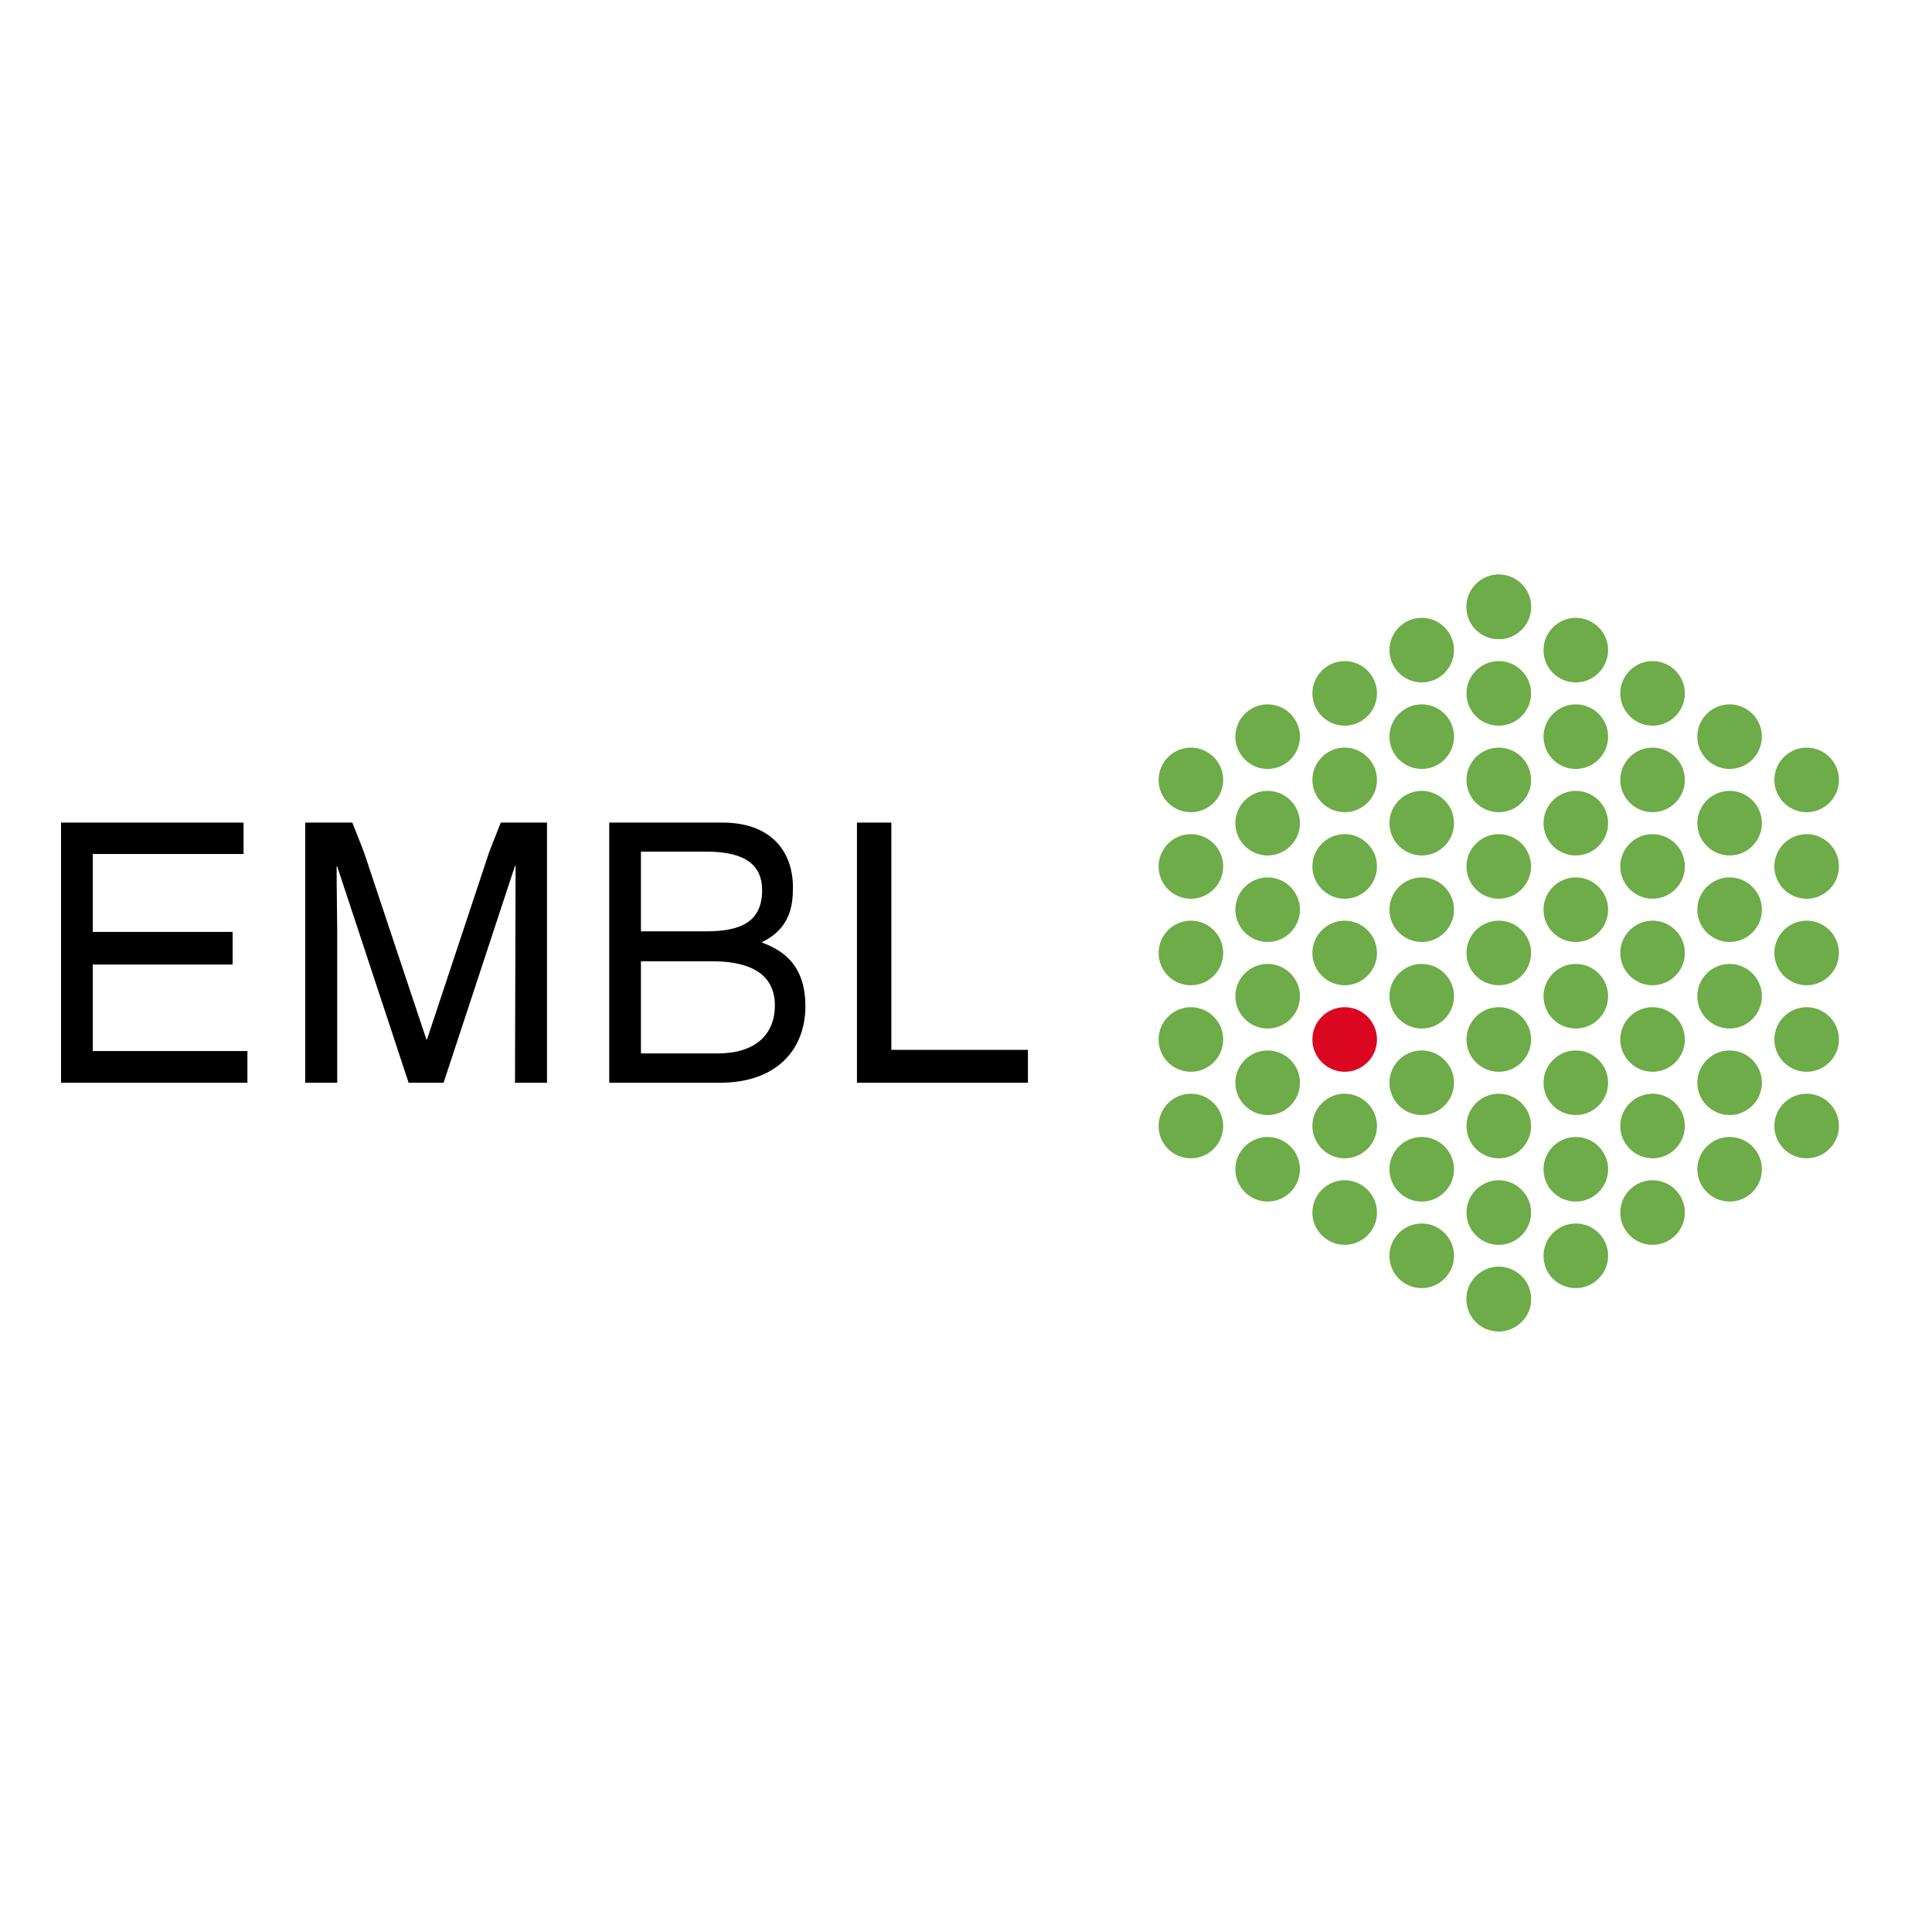 <?xml version="1.0" encoding="utf-8"?>
<!-- Generator: Adobe Illustrator 19.2.1, SVG Export Plug-In . SVG Version: 6.00 Build 0)  -->
<svg version="1.1" id="layer" xmlns="http://www.w3.org/2000/svg" xmlns:xlink="http://www.w3.org/1999/xlink" x="0px" y="0px"
	 viewBox="0 0 652 652" style="enable-background:new 0 0 652 652;" xml:space="preserve">
<style type="text/css">
	.st0{fill:#6DAC48;}
	.st1{fill:#DB0720;}
	.st2{fill-rule:evenodd;clip-rule:evenodd;}
</style>
<g>
	<path class="st0" d="M494.9,204.8c0-6,4.9-10.9,10.9-10.9c6,0,10.9,4.9,10.9,10.9c0,6-4.9,10.9-10.9,10.9
		C499.7,215.7,494.9,210.8,494.9,204.8"/>
	<path class="st0" d="M494.9,204.8c0-6,4.9-10.9,10.9-10.9c6,0,10.9,4.9,10.9,10.9c0,6-4.9,10.9-10.9,10.9
		C499.7,215.7,494.9,210.8,494.9,204.8"/>
	<path class="st0" d="M494.9,438.4c0-6,4.9-10.9,10.9-10.9c6,0,10.9,4.9,10.9,10.9c0,6-4.9,10.9-10.9,10.9
		C499.7,449.3,494.9,444.5,494.9,438.4"/>
	<path class="st0" d="M494.9,438.4c0-6,4.9-10.9,10.9-10.9c6,0,10.9,4.9,10.9,10.9c0,6-4.9,10.9-10.9,10.9
		C499.7,449.3,494.9,444.5,494.9,438.4"/>
	<path class="st0" d="M520.9,219.4c0-6,4.9-10.9,10.9-10.9c6,0,10.9,4.9,10.9,10.9c0,6-4.9,10.9-10.9,10.9
		C525.7,230.3,520.9,225.4,520.9,219.4"/>
	<path class="st0" d="M468.9,219.4c0-6,4.9-10.9,10.9-10.9c6,0,10.9,4.9,10.9,10.9c0,6-4.9,10.9-10.9,10.9
		C473.8,230.3,468.9,225.4,468.9,219.4"/>
	<path class="st0" d="M520.9,423.8c0-6,4.9-10.9,10.9-10.9c6,0,10.9,4.9,10.9,10.9s-4.9,10.9-10.9,10.9
		C525.7,434.7,520.9,429.9,520.9,423.8"/>
	<path class="st0" d="M468.9,423.8c0-6,4.9-10.9,10.9-10.9c6,0,10.9,4.9,10.9,10.9s-4.9,10.9-10.9,10.9
		C473.8,434.7,468.9,429.9,468.9,423.8"/>
	<path class="st0" d="M494.9,234c0-6,4.9-10.9,10.9-10.9c6,0,10.9,4.9,10.9,10.9c0,6-4.9,10.9-10.9,10.9
		C499.7,244.9,494.9,240,494.9,234"/>
	<path class="st0" d="M546.8,234c0-6,4.9-10.9,10.9-10.9c6,0,10.9,4.9,10.9,10.9c0,6-4.9,10.9-10.9,10.9
		C551.7,244.9,546.8,240,546.8,234"/>
	<path class="st0" d="M442.9,234c0-6,4.9-10.9,10.9-10.9c6,0,10.9,4.9,10.9,10.9c0,6-4.9,10.9-10.9,10.9
		C447.8,244.9,442.9,240,442.9,234"/>
	<path class="st0" d="M494.9,409.2c0-6,4.9-10.9,10.9-10.9c6,0,10.9,4.9,10.9,10.9s-4.9,10.9-10.9,10.9
		C499.7,420.1,494.9,415.2,494.9,409.2"/>
	<path class="st0" d="M546.8,409.2c0-6,4.9-10.9,10.9-10.9c6,0,10.9,4.9,10.9,10.9s-4.9,10.9-10.9,10.9
		C551.7,420.1,546.8,415.2,546.8,409.2"/>
	<path class="st0" d="M442.9,409.2c0-6,4.9-10.9,10.9-10.9c6,0,10.9,4.9,10.9,10.9s-4.9,10.9-10.9,10.9
		C447.8,420.1,442.9,415.2,442.9,409.2"/>
	<path class="st0" d="M520.9,248.6c0-6,4.9-10.9,10.9-10.9c6,0,10.9,4.9,10.9,10.9c0,6-4.9,10.9-10.9,10.9
		C525.7,259.5,520.9,254.6,520.9,248.6"/>
	<path class="st0" d="M572.8,248.6c0-6,4.9-10.9,10.9-10.9s10.9,4.9,10.9,10.9c0,6-4.9,10.9-10.9,10.9S572.8,254.6,572.8,248.6"/>
	<path class="st0" d="M468.9,248.6c0-6,4.9-10.9,10.9-10.9c6,0,10.9,4.9,10.9,10.9c0,6-4.9,10.9-10.9,10.9
		C473.8,259.5,468.9,254.6,468.9,248.6"/>
	<path class="st0" d="M416.9,248.6c0-6,4.9-10.9,10.9-10.9c6,0,10.9,4.9,10.9,10.9c0,6-4.9,10.9-10.9,10.9
		C421.8,259.5,416.9,254.6,416.9,248.6"/>
	<path class="st0" d="M520.9,277.8c0-6,4.9-10.9,10.9-10.9c6,0,10.9,4.9,10.9,10.9s-4.9,10.9-10.9,10.9
		C525.7,288.7,520.9,283.8,520.9,277.8"/>
	<path class="st0" d="M572.8,277.8c0-6,4.9-10.9,10.9-10.9s10.9,4.9,10.9,10.9c0,6-4.9,10.9-10.9,10.9S572.8,283.8,572.8,277.8"/>
	<path class="st0" d="M468.9,277.8c0-6,4.9-10.9,10.9-10.9c6,0,10.9,4.9,10.9,10.9s-4.9,10.9-10.9,10.9
		C473.8,288.7,468.9,283.8,468.9,277.8"/>
	<path class="st0" d="M416.9,277.8c0-6,4.9-10.9,10.9-10.9c6,0,10.9,4.9,10.9,10.9c0,6-4.9,10.9-10.9,10.9
		C421.8,288.7,416.9,283.8,416.9,277.8"/>
	<path class="st0" d="M520.9,307c0-6,4.9-10.9,10.9-10.9c6,0,10.9,4.9,10.9,10.9c0,6-4.9,10.9-10.9,10.9
		C525.7,317.9,520.9,313,520.9,307"/>
	<path class="st0" d="M572.8,307c0-6,4.9-10.9,10.9-10.9s10.9,4.9,10.9,10.9c0,6-4.9,10.9-10.9,10.9S572.8,313,572.8,307"/>
	<path class="st0" d="M468.9,307c0-6,4.9-10.9,10.9-10.9c6,0,10.9,4.9,10.9,10.9c0,6-4.9,10.9-10.9,10.9
		C473.8,317.9,468.9,313,468.9,307"/>
	<path class="st0" d="M416.9,307c0-6,4.9-10.9,10.9-10.9c6,0,10.9,4.9,10.9,10.9c0,6-4.9,10.9-10.9,10.9
		C421.8,317.9,416.9,313,416.9,307"/>
	<path class="st0" d="M520.9,336.2c0-6,4.9-10.9,10.9-10.9c6,0,10.9,4.9,10.9,10.9s-4.9,10.9-10.9,10.9
		C525.7,347.1,520.9,342.2,520.9,336.2"/>
	<path class="st0" d="M572.8,336.2c0-6,4.9-10.9,10.9-10.9s10.9,4.9,10.9,10.9s-4.9,10.9-10.9,10.9S572.8,342.2,572.8,336.2"/>
	<path class="st0" d="M468.9,336.2c0-6,4.9-10.9,10.9-10.9c6,0,10.9,4.9,10.9,10.9s-4.9,10.9-10.9,10.9
		C473.8,347.1,468.9,342.2,468.9,336.2"/>
	<path class="st0" d="M416.9,336.2c0-6,4.9-10.9,10.9-10.9c6,0,10.9,4.9,10.9,10.9s-4.9,10.9-10.9,10.9
		C421.8,347.1,416.9,342.2,416.9,336.2"/>
	<path class="st0" d="M520.9,365.4c0-6,4.9-10.9,10.9-10.9c6,0,10.9,4.9,10.9,10.9s-4.9,10.9-10.9,10.9
		C525.7,376.3,520.9,371.4,520.9,365.4"/>
	<path class="st0" d="M572.8,365.4c0-6,4.9-10.9,10.9-10.9s10.9,4.9,10.9,10.9s-4.9,10.9-10.9,10.9S572.8,371.4,572.8,365.4"/>
	<path class="st0" d="M468.9,365.4c0-6,4.9-10.9,10.9-10.9c6,0,10.9,4.9,10.9,10.9s-4.9,10.9-10.9,10.9
		C473.8,376.3,468.9,371.4,468.9,365.4"/>
	<path class="st0" d="M416.9,365.4c0-6,4.9-10.9,10.9-10.9c6,0,10.9,4.9,10.9,10.9s-4.9,10.9-10.9,10.9
		C421.8,376.3,416.9,371.4,416.9,365.4"/>
	<path class="st0" d="M520.9,394.6c0-6,4.9-10.9,10.9-10.9c6,0,10.9,4.9,10.9,10.9s-4.9,10.9-10.9,10.9
		C525.7,405.5,520.9,400.6,520.9,394.6"/>
	<path class="st0" d="M572.8,394.6c0-6,4.9-10.9,10.9-10.9s10.9,4.9,10.9,10.9s-4.9,10.9-10.9,10.9S572.8,400.6,572.8,394.6"/>
	<path class="st0" d="M468.9,394.6c0-6,4.9-10.9,10.9-10.9c6,0,10.9,4.9,10.9,10.9s-4.9,10.9-10.9,10.9
		C473.8,405.5,468.9,400.6,468.9,394.6"/>
	<path class="st0" d="M416.9,394.6c0-6,4.9-10.9,10.9-10.9c6,0,10.9,4.9,10.9,10.9s-4.9,10.9-10.9,10.9
		C421.8,405.5,416.9,400.6,416.9,394.6"/>
	<path class="st0" d="M494.9,263.2c0-6,4.9-10.9,10.9-10.9c6,0,10.9,4.9,10.9,10.9c0,6-4.9,10.9-10.9,10.9
		C499.7,274.1,494.9,269.2,494.9,263.2"/>
	<path class="st0" d="M546.8,263.2c0-6,4.9-10.9,10.9-10.9c6,0,10.9,4.9,10.9,10.9c0,6-4.9,10.9-10.9,10.9
		C551.7,274.1,546.8,269.2,546.8,263.2"/>
	<path class="st0" d="M598.8,263.2c0-6,4.9-10.9,10.9-10.9s10.9,4.9,10.9,10.9c0,6-4.9,10.9-10.9,10.9S598.8,269.2,598.8,263.2"/>
	<path class="st0" d="M442.9,263.2c0-6,4.9-10.9,10.9-10.9c6,0,10.9,4.9,10.9,10.9c0,6-4.9,10.9-10.9,10.9
		C447.8,274.1,442.9,269.2,442.9,263.2"/>
	<path class="st0" d="M391,263.2c0-6,4.9-10.9,10.9-10.9c6,0,10.9,4.9,10.9,10.9c0,6-4.9,10.9-10.9,10.9
		C395.8,274.1,391,269.2,391,263.2"/>
	<path class="st0" d="M494.9,292.4c0-6,4.9-10.9,10.9-10.9c6,0,10.9,4.9,10.9,10.9c0,6-4.9,10.9-10.9,10.9
		C499.7,303.3,494.9,298.4,494.9,292.4"/>
	<path class="st0" d="M546.8,292.4c0-6,4.9-10.9,10.9-10.9c6,0,10.9,4.9,10.9,10.9c0,6-4.9,10.9-10.9,10.9
		C551.7,303.3,546.8,298.4,546.8,292.4"/>
	<path class="st0" d="M598.8,292.4c0-6,4.9-10.9,10.9-10.9s10.9,4.9,10.9,10.9c0,6-4.9,10.9-10.9,10.9S598.8,298.4,598.8,292.4"/>
	<path class="st0" d="M442.9,292.4c0-6,4.9-10.9,10.9-10.9c6,0,10.9,4.9,10.9,10.9c0,6-4.9,10.9-10.9,10.9
		C447.8,303.3,442.9,298.4,442.9,292.4"/>
	<path class="st0" d="M391,292.4c0-6,4.9-10.9,10.9-10.9c6,0,10.9,4.9,10.9,10.9c0,6-4.9,10.9-10.9,10.9
		C395.8,303.3,391,298.4,391,292.4"/>
	<path class="st0" d="M494.9,321.6c0-6,4.9-10.9,10.9-10.9c6,0,10.9,4.9,10.9,10.9c0,6-4.9,10.9-10.9,10.9
		C499.7,332.5,494.9,327.6,494.9,321.6"/>
	<path class="st0" d="M546.8,321.6c0-6,4.9-10.9,10.9-10.9c6,0,10.9,4.9,10.9,10.9c0,6-4.9,10.9-10.9,10.9
		C551.7,332.5,546.8,327.6,546.8,321.6"/>
	<path class="st0" d="M598.8,321.6c0-6,4.9-10.9,10.9-10.9s10.9,4.9,10.9,10.9c0,6-4.9,10.9-10.9,10.9S598.8,327.6,598.8,321.6"/>
	<path class="st0" d="M442.9,321.6c0-6,4.9-10.9,10.9-10.9c6,0,10.9,4.9,10.9,10.9c0,6-4.9,10.9-10.9,10.9
		C447.8,332.5,442.9,327.6,442.9,321.6"/>
	<path class="st0" d="M391,321.6c0-6,4.9-10.9,10.9-10.9c6,0,10.9,4.9,10.9,10.9c0,6-4.9,10.9-10.9,10.9
		C395.8,332.5,391,327.6,391,321.6"/>
	<path class="st0" d="M494.9,350.8c0-6,4.9-10.9,10.9-10.9c6,0,10.9,4.9,10.9,10.9c0,6-4.9,10.9-10.9,10.9
		C499.7,361.7,494.9,356.8,494.9,350.8"/>
	<path class="st0" d="M546.8,350.8c0-6,4.9-10.9,10.9-10.9c6,0,10.9,4.9,10.9,10.9c0,6-4.9,10.9-10.9,10.9
		C551.7,361.7,546.8,356.8,546.8,350.8"/>
	<path class="st0" d="M598.8,350.8c0-6,4.9-10.9,10.9-10.9s10.9,4.9,10.9,10.9c0,6-4.9,10.9-10.9,10.9S598.8,356.8,598.8,350.8"/>
	<path class="st1" d="M442.9,350.8c0-6,4.9-10.9,10.9-10.9c6,0,10.9,4.9,10.9,10.9c0,6-4.9,10.9-10.9,10.9
		C447.8,361.7,442.9,356.8,442.9,350.8"/>
	<path class="st0" d="M391,350.8c0-6,4.9-10.9,10.9-10.9c6,0,10.9,4.9,10.9,10.9c0,6-4.9,10.9-10.9,10.9
		C395.8,361.7,391,356.8,391,350.8"/>
	<path class="st0" d="M494.9,380c0-6,4.9-10.9,10.9-10.9c6,0,10.9,4.9,10.9,10.9c0,6-4.9,10.9-10.9,10.9
		C499.7,390.9,494.9,386,494.9,380"/>
	<path class="st0" d="M546.8,380c0-6,4.9-10.9,10.9-10.9c6,0,10.9,4.9,10.9,10.9c0,6-4.9,10.9-10.9,10.9
		C551.7,390.9,546.8,386,546.8,380"/>
	<path class="st0" d="M598.8,380c0-6,4.9-10.9,10.9-10.9s10.9,4.9,10.9,10.9c0,6-4.9,10.9-10.9,10.9S598.8,386,598.8,380"/>
	<path class="st0" d="M442.9,380c0-6,4.9-10.9,10.9-10.9c6,0,10.9,4.9,10.9,10.9c0,6-4.9,10.9-10.9,10.9
		C447.8,390.9,442.9,386,442.9,380"/>
	<path class="st0" d="M391,380c0-6,4.9-10.9,10.9-10.9c6,0,10.9,4.9,10.9,10.9c0,6-4.9,10.9-10.9,10.9C395.8,390.9,391,386,391,380"
		/>
	<polygon points="83.5,354.7 31.3,354.7 31.3,325.5 78.5,325.5 78.5,314.5 31.3,314.5 31.3,288.2 82.2,288.2 82.2,277.6 20.6,277.6 
		20.6,365.4 83.5,365.4 	"/>
	<path d="M184.6,365.4v-87.8H169c0,0-3.5,8.9-3.9,9.9c-12.6,38-21,63.3-21,63.3h-0.2c0,0-8.5-25.4-21.1-63.3
		c-0.4-1.1-3.9-9.9-3.9-9.9H103v87.8h10.8v-51.9c0-2.6-0.2-13-0.2-21.1h0.2l24.1,73h11.8l24.1-73.2h0.2c0,8.3-0.2,73.2-0.2,73.2
		H184.6z"/>
	<path class="st2" d="M216.3,287.4h22.1c13.3,0,18.8,4.7,18.8,13c0,10.9-7.5,13.9-18.9,13.9h-22V287.4z M205.6,365.4h37.3
		c19.6,0,28.9-11.6,28.9-25.8c0-15.2-9-19.3-14.8-21.6c9.8-4.6,10.6-12.7,10.6-18.5c0-12.1-7.3-21.9-23.8-21.9h-38.2V365.4z
		 M216.3,324.4h24c9.8,0,21.2,2.5,21.2,14.9c0,9.9-6.7,16.2-19.2,16.2h-26V324.4z"/>
	<polygon points="300.8,277.6 289.2,277.6 289.2,365.4 346.9,365.4 346.9,354.3 300.8,354.3 	"/>
</g>
</svg>
